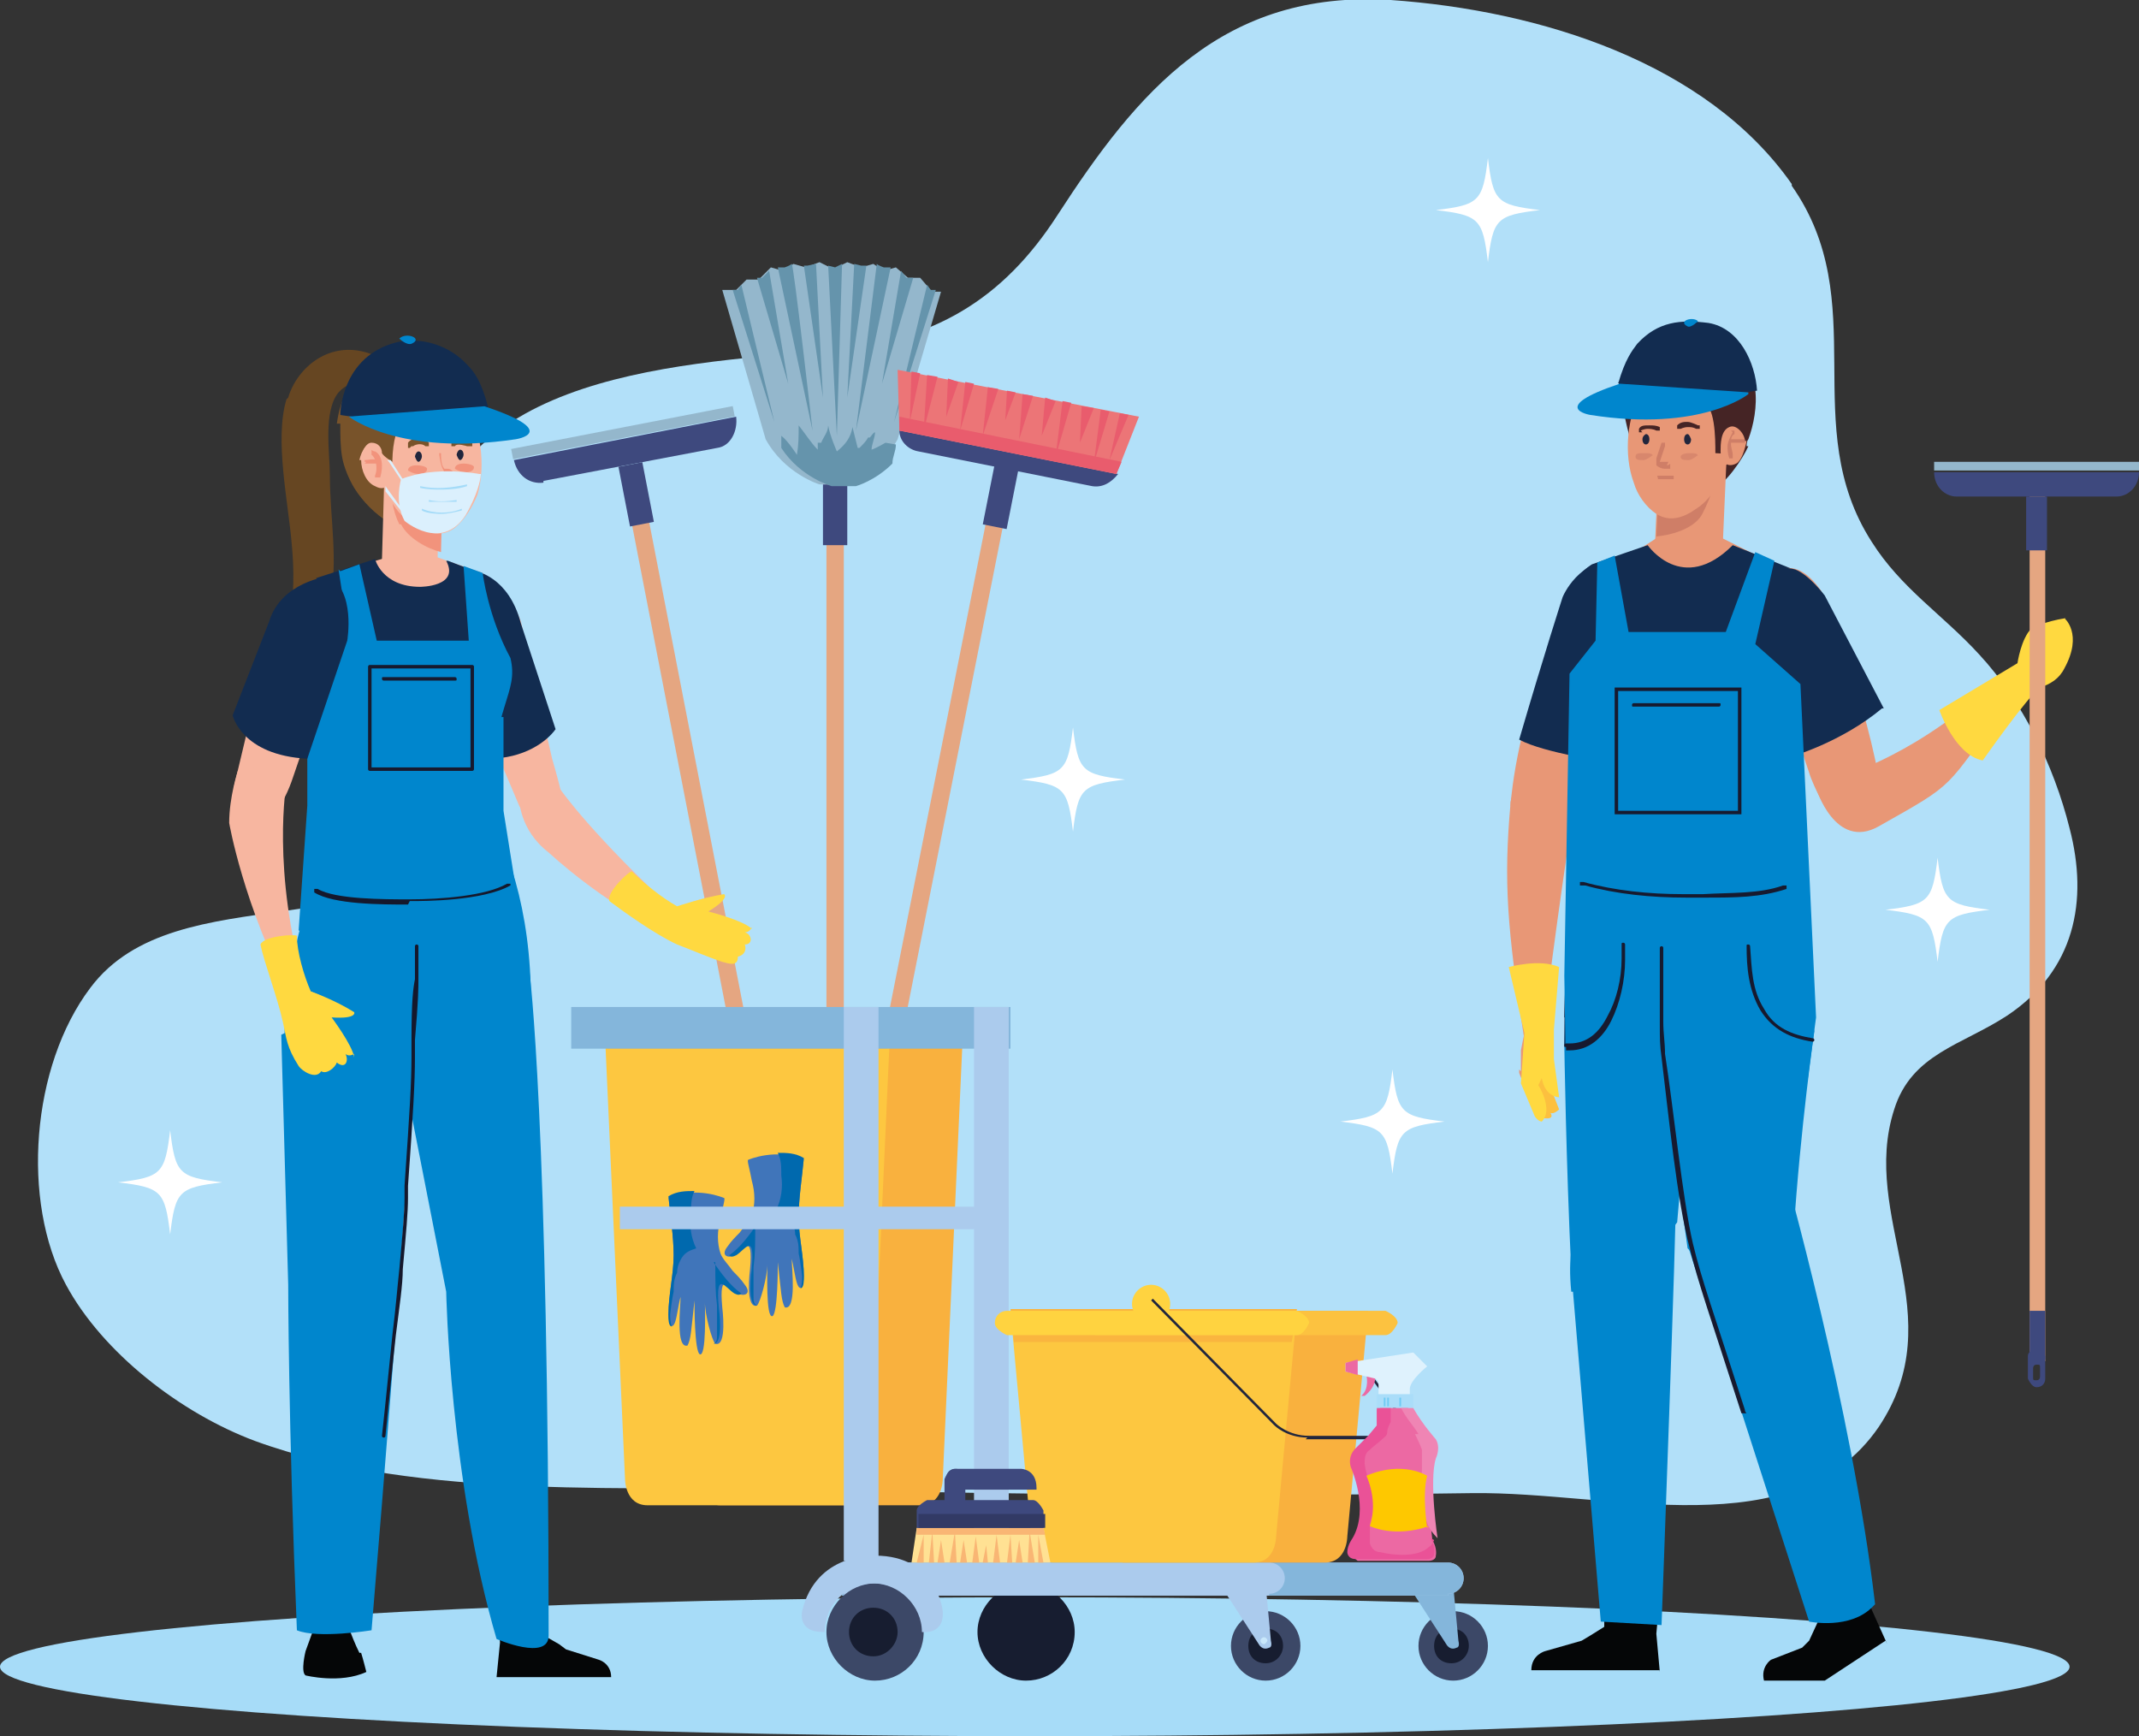 <?xml version="1.0" encoding="UTF-8"?><svg id="Capa_1" xmlns="http://www.w3.org/2000/svg" viewBox="0 0 12.32 10"><rect x="0" y="0" width="12.32" height="10" fill="#333333" stroke="none"/><defs><style>.cls-1{fill:#e89776;}.cls-1,.cls-2,.cls-3,.cls-4,.cls-5,.cls-6,.cls-7,.cls-8,.cls-9,.cls-10,.cls-11,.cls-12,.cls-13,.cls-14,.cls-15,.cls-16,.cls-17,.cls-18,.cls-19,.cls-20,.cls-21,.cls-22,.cls-23,.cls-24,.cls-25,.cls-26,.cls-27,.cls-28,.cls-29,.cls-30,.cls-31,.cls-32,.cls-33,.cls-34,.cls-35,.cls-36,.cls-37,.cls-38,.cls-39,.cls-40,.cls-41,.cls-42,.cls-43,.cls-44,.cls-45,.cls-46,.cls-47,.cls-48,.cls-49,.cls-50{stroke-width:0px;}.cls-2{fill:#ffe193;}.cls-3{fill:#ffd940;}.cls-4{fill:#b2e0f9;}.cls-5{fill:#aaddf9;}.cls-6{fill:#78532a;}.cls-7{fill:#fcc240;}.cls-8{fill:#e95c6d;}.cls-9{fill:#fcc03f;}.cls-10{fill:#171d30;}.cls-11{fill:#f9b674;}.cls-12{fill:#3c4867;}.cls-13{fill:#ec69a3;}.cls-14{fill:#452425;}.cls-15{fill:#15182c;}.cls-16{fill:#84b6db;}.cls-17{fill:#ef85b4;}.cls-18{fill:#94b7cc;}.cls-19{fill:#0086cd;}.cls-20{fill:#71cbf4;}.cls-21{fill:#dbf0fd;}.cls-22{fill:#d0896b;}.cls-23{fill:#fff;}.cls-24{fill:#a4dbf8;}.cls-25{fill:#fdc740;}.cls-26{fill:#d8876d;}.cls-27{fill:#6594ac;}.cls-28{fill:#abcbed;}.cls-29{fill:#ea5297;}.cls-30{fill:#122c50;}.cls-31{fill:#21263d;}.cls-32{fill:#f7b6a0;}.cls-33{fill:#4075ba;}.cls-34{fill:#a7dcf8;}.cls-35{fill:#cf7e67;}.cls-36{fill:#0069ae;}.cls-37{fill:#f2937c;}.cls-38{fill:#664622;}.cls-39{fill:#050607;}.cls-40{fill:#ec7577;}.cls-41{fill:#c9e8fb;}.cls-42{fill:#fec800;}.cls-43{fill:#171a2f;}.cls-44{fill:#e5a681;}.cls-45{fill:#fab53f;}.cls-46{fill:#323a65;}.cls-47{fill:#ffd340;}.cls-48{fill:#dff2fd;}.cls-49{fill:#3e497e;}.cls-50{fill:#f9b13e;}</style></defs><path class="cls-4" d="M10.32,1.07c.47.67.03,1.38.46,2.05.17.27.41.42.62.65.25.27.43.64.52,1,.11.42.03.82-.36,1.08-.26.17-.55.22-.65.54-.2.62.34,1.19-.09,1.83-.48.7-1.54.37-2.34.38-1.27.02-2.54.01-3.81-.02-1.01-.03-2.24.07-3.2-.28-.43-.16-.88-.51-1.09-.9-.26-.48-.2-1.26.14-1.71.5-.67,1.76-.19,2.2-.97.31-.54-.27-.85-.27-1.38.02-1.17,1.39-1.24,2.31-1.32.62-.05,1.02-.3,1.33-.78C6.55.53,7.04-.06,8.01,0c.86.06,1.82.36,2.31,1.06Z"/><ellipse class="cls-34" cx="5.96" cy="9.6" rx="5.96" ry=".4"/><rect class="cls-44" x="4.1" y="2.63" width=".1" height="5.49" transform="translate(-.95 .89) rotate(-10.98)"/><rect class="cls-49" x="3.59" y="2.67" width=".14" height=".35" transform="translate(-.47 .75) rotate(-10.96)"/><path class="cls-49" d="M3.13,2.77l1-.19c.08-.01.12-.1.11-.18l-1.28.25c.02.09.09.14.17.13h0Z"/><polygon class="cls-49" points="4.72 8.06 4.63 8.08 4.57 7.77 4.66 7.75 4.72 8.06"/><path class="cls-49" d="M4.66,7.99s-.04.03-.04.06l.03.14s.03.04.06.04c.03,0,.04-.03.04-.06l-.03-.14s-.03-.04-.06-.04h0ZM4.71,8.17s0,.02-.01.02c0,0-.02,0-.02-.01v-.05s0-.02,0-.02c0,0,.02,0,.02.01v.05s0,0,0,0Z"/><rect class="cls-18" x="2.94" y="2.46" width="1.3" height=".06" transform="translate(-.41 .73) rotate(-10.96)"/><rect class="cls-44" x="4.76" y="2.79" width=".1" height="5.49"/><rect class="cls-49" x="4.74" y="2.79" width=".14" height=".35"/><rect class="cls-49" x="4.76" y="7.97" width=".1" height=".31"/><path class="cls-49" d="M4.81,8.2s-.05.02-.05.05v.15s.02.05.05.05.05-.02.05-.05v-.15s-.02-.05-.05-.05ZM4.82,8.39s0,.02-.02.02-.02,0-.02-.02v-.05s0-.02.02-.02.02,0,.02.02v.05Z"/><path class="cls-18" d="M5.36,1.67l-.06-.07h-.07s-.07-.06-.07-.06l-.07.02-.06-.04-.07.02-.08-.03-.08.04-.08-.04-.08.03-.07-.02-.06.04-.07-.02-.07.07h-.07s-.06.06-.06.06h-.08s.25.86.25.86c.11.2.31.26.31.26h.14s.2-.06.31-.26l.25-.85h-.08s0,0,0,0Z"/><path class="cls-27" d="M5.1,2.55s-.05.03-.08.04c0,0,0,0,0,0,0-.03.02-.07.02-.1-.01,0-.02.02-.03.03h0s0,0-.01,0c-.01.02-.03.04-.05.06h-.01s-.02-.08-.03-.12c-.01.06-.04.1-.09.14h0s-.04-.09-.05-.15c0,.04-.03.07-.04.1h0s-.01,0-.02,0c0,.01,0,.03,0,.04,0,0,0,0,0,0-.04-.04-.07-.09-.11-.14,0,.06,0,.11-.01.17h0s-.05-.08-.09-.11c0,0-.01-.02,0,0,0,.01,0,.02,0,.03,0,.01,0,.02,0,.04.11.17.29.22.29.22h.14s.11-.03.21-.13c0-.04.02-.07.02-.11h0Z"/><polygon class="cls-27" points="4.22 1.67 4.25 1.67 4.27 1.64 4.46 2.43 4.22 1.67"/><polygon class="cls-27" points="4.36 1.6 4.39 1.6 4.43 1.56 4.54 2.21 4.36 1.6"/><path class="cls-27" d="M4.48,1.54h.04s.03-.01.04-.02.12.96.12.96l-.2-.94Z"/><polygon class="cls-27" points="4.63 1.53 4.65 1.53 4.7 1.52 4.74 2.29 4.63 1.53"/><polygon class="cls-27" points="4.77 1.53 4.81 1.54 4.85 1.52 4.82 2.51 4.77 1.53"/><polygon class="cls-27" points="5.39 1.67 5.36 1.67 5.34 1.64 5.15 2.43 5.39 1.67"/><polygon class="cls-27" points="5.26 1.6 5.22 1.6 5.19 1.56 5.08 2.21 5.26 1.6"/><path class="cls-27" d="M5.13,1.54h-.04s-.03-.01-.04-.02c0,0-.12.96-.12.96l.2-.94h0Z"/><polygon class="cls-27" points="4.99 1.53 4.96 1.53 4.92 1.52 4.88 2.29 4.99 1.53"/><rect class="cls-44" x="2.51" y="5.34" width="5.49" height=".1" transform="translate(-1.05 9.5) rotate(-78.8)"/><rect class="cls-49" x="5.58" y="2.8" width=".35" height=".14" transform="translate(1.83 7.95) rotate(-78.8)"/><path class="cls-49" d="M5.18,2.48c0,.06.05.11.11.12l1,.2c.06.01.11-.02.15-.07l-1.25-.25h0Z"/><rect class="cls-49" x="4.6" y="7.88" width=".31" height=".1" transform="translate(-3.95 11.05) rotate(-78.8)"/><path class="cls-49" d="M4.74,8.01s-.05.01-.06.04l-.03.14s.01.05.04.06.05-.01.06-.04l.03-.14s-.01-.05-.04-.06h0ZM4.72,8.19s-.01.02-.02.01c0,0-.02-.01-.01-.02v-.05s.02-.02.03-.01c0,0,.02.01.01.02v.05s0,0,0,0Z"/><polygon class="cls-40" points="5.18 2.48 6.43 2.73 6.56 2.4 5.17 2.13 5.18 2.48"/><polygon class="cls-8" points="5.18 2.4 5.18 2.48 6.43 2.73 6.46 2.66 5.18 2.4"/><polygon class="cls-8" points="5.25 2.14 5.3 2.15 5.24 2.43 5.25 2.14"/><polygon class="cls-8" points="6.5 2.39 6.45 2.38 6.39 2.65 6.5 2.39"/><polygon class="cls-8" points="5.56 2.2 5.61 2.21 5.53 2.48 5.56 2.2"/><polygon class="cls-8" points="5.34 2.16 5.4 2.17 5.32 2.48 5.34 2.16"/><polygon class="cls-8" points="6.39 2.37 6.34 2.36 6.3 2.67 6.39 2.37"/><polygon class="cls-8" points="5.95 2.28 5.89 2.27 5.87 2.53 5.95 2.28"/><polygon class="cls-8" points="5.46 2.18 5.52 2.2 5.45 2.4 5.46 2.18"/><polygon class="cls-8" points="5.8 2.25 5.85 2.26 5.79 2.42 5.8 2.25"/><polygon class="cls-8" points="5.69 2.23 5.75 2.24 5.66 2.51 5.69 2.23"/><polygon class="cls-8" points="6.3 2.35 6.23 2.34 6.22 2.55 6.3 2.35"/><polygon class="cls-8" points="6.17 2.32 6.12 2.31 6.08 2.63 6.17 2.32"/><polygon class="cls-8" points="6.08 2.31 6.02 2.29 6 2.51 6.08 2.31"/><path class="cls-50" d="M5.3,8.67c.13,0,.13-.15.13-.15l.12-2.66h-1.65l.12,2.66s0,.15.13.15h1.15Z"/><path class="cls-25" d="M4.88,8.67c.13,0,.13-.15.13-.15l.12-2.66h-1.65l.12,2.66s0,.15.13.15h1.15Z"/><polygon class="cls-45" points="5.11 6.04 5.13 5.85 3.48 5.85 3.5 6.04 5.11 6.04"/><path class="cls-7" d="M5.71,5.93s-.03.07-.07.07h-1.67s-.07-.03-.07-.07.03-.07.07-.07h1.67s.07.03.07.07Z"/><path class="cls-47" d="M5.2,5.93s-.03.07-.07.07h-1.67s-.07-.03-.07-.07.03-.07.07-.07h1.67s.07.03.07.07Z"/><rect class="cls-16" x="3.29" y="5.8" width="2.53" height=".24"/><path class="cls-10" d="M6.19,9.4c0,.16-.13.28-.28.28s-.28-.13-.28-.28.13-.28.28-.28.28.13.28.28Z"/><path class="cls-12" d="M8.57,9.48c0,.11-.09.2-.2.2s-.2-.09-.2-.2.09-.2.2-.2.2.09.2.2Z"/><path class="cls-10" d="M8.46,9.48c0,.05-.04.1-.1.1s-.1-.04-.1-.1.04-.1.1-.1.1.04.1.1Z"/><path class="cls-16" d="M8.4,9.45l-.03-.32h-.26l.22.34s.02.04.06.02c0,0,.02,0,.01-.04h0Z"/><rect class="cls-28" x="4.86" y="5.8" width=".2" height="3.19"/><rect class="cls-28" x="5.61" y="5.8" width=".2" height="3.19"/><path class="cls-28" d="M8.34,9.18c.05,0,.09-.04.09-.09s-.04-.09-.09-.09h-3.49v.19h3.49Z"/><path class="cls-16" d="M8.34,9.18c.05,0,.09-.04.09-.09s-.04-.09-.09-.09h-3.49v.19h3.49Z"/><path class="cls-28" d="M7.31,9.18c.05,0,.09-.04.09-.09s-.04-.09-.09-.09h-2.45v.19h2.45Z"/><path class="cls-50" d="M7.63,9c.13,0,.13-.15.13-.15l.12-1.3h-1.65l.12,1.3s0,.15.13.15h1.15Z"/><path class="cls-25" d="M7.22,9c.13,0,.13-.15.13-.15l.12-1.3h-1.65l.12,1.3s0,.15.13.15h1.15,0Z"/><polygon class="cls-45" points="7.44 7.73 7.47 7.54 5.82 7.54 5.84 7.73 7.44 7.73"/><path class="cls-7" d="M8.05,7.62s-.03.07-.07.07h-1.67s-.07-.03-.07-.07.03-.07.07-.07h1.67s.07.03.07.07Z"/><path class="cls-47" d="M7.54,7.62s-.03.07-.07.07h-1.67s-.07-.03-.07-.07.03-.07.07-.07h1.67s.07.03.07.07Z"/><path class="cls-47" d="M6.74,7.51c0,.06-.05.11-.11.11s-.11-.05-.11-.11.05-.11.11-.11.11.05.11.11Z"/><path class="cls-31" d="M7.53,8.28c-.12,0-.19-.07-.19-.07l-.71-.72h0s.01-.01.01-.01l.71.72s.07.07.19.07h.51s.03,0,.04-.03c0-.02,0-.05-.03-.08l-.22-.3s0-.01,0-.01c0,0,.01,0,.01,0l.22.3s.04.08.03.1c-.01.03-.05.04-.06.04h-.52s0,0,0,0Z"/><path class="cls-12" d="M7.49,9.48c0,.11-.09.2-.2.2s-.2-.09-.2-.2.09-.2.2-.2.2.09.2.2Z"/><path class="cls-10" d="M7.39,9.48c0,.05-.04.1-.1.1s-.1-.04-.1-.1.04-.1.1-.1.1.04.1.1Z"/><path class="cls-28" d="M7.32,9.45l-.03-.32h-.26l.22.34s.02.04.06.02c0,0,.02,0,.01-.04h0Z"/><path class="cls-41" d="M7.3,9.45s-.01.02-.02.02-.02-.01-.02-.02.01-.02.02-.02.02.01.02.02Z"/><path class="cls-12" d="M5.32,9.4c0,.16-.13.28-.28.28s-.28-.13-.28-.28.13-.28.28-.28.28.13.28.28Z"/><path class="cls-28" d="M4.75,9.4c0-.16.13-.28.28-.28s.28.13.28.28c0,0,.13.02.12-.12,0,0-.03-.32-.39-.32,0,0-.34-.02-.42.32,0,0-.03.12.12.12h0Z"/><path class="cls-10" d="M5.17,9.4c0,.07-.06.14-.14.14s-.14-.06-.14-.14.06-.14.14-.14.14.06.14.14Z"/><polygon class="cls-2" points="6.01 8.8 5.28 8.8 5.25 9 6.05 9 6.01 8.8"/><polygon class="cls-11" points="6.02 8.84 6.01 8.8 5.28 8.8 5.28 8.84 6.02 8.84"/><polygon class="cls-11" points="6.01 9 5.98 9 5.98 8.84 6.01 9"/><polygon class="cls-11" points="5.28 9 5.32 9 5.32 8.84 5.28 9"/><polygon class="cls-11" points="5.83 9 5.8 9 5.82 8.84 5.83 9"/><polygon class="cls-11" points="5.96 9 5.92 9 5.93 8.82 5.96 9"/><polygon class="cls-11" points="5.35 9 5.38 9 5.37 8.82 5.35 9"/><polygon class="cls-11" points="5.6 9 5.64 9 5.62 8.85 5.6 9"/><polygon class="cls-11" points="5.89 9 5.85 9 5.87 8.87 5.89 9"/><polygon class="cls-11" points="5.69 9 5.66 9 5.68 8.9 5.69 9"/><polygon class="cls-11" points="5.76 9 5.72 9 5.74 8.84 5.76 9"/><polygon class="cls-11" points="5.4 9 5.44 9 5.42 8.87 5.4 9"/><polygon class="cls-11" points="5.47 9 5.51 9 5.5 8.82 5.47 9"/><polygon class="cls-11" points="5.53 9 5.57 9 5.55 8.87 5.53 9"/><path class="cls-49" d="M6.01,8.8v-.1s-.03-.06-.06-.06h-.61s-.06.03-.06.06v.1h.73Z"/><path class="cls-49" d="M5.56,8.69s-.02.06-.06.06-.06-.02-.06-.06v-.17s.02-.06.06-.06.06.02.06.06v.17Z"/><path class="cls-49" d="M5.97,8.58h-.46s-.06-.02-.06-.06.02-.06.06-.06h.37s.09,0,.09.11h0Z"/><rect class="cls-46" x="5.29" y="8.72" width=".73" height=".08"/><path class="cls-33" d="M3.85,6.89c.01.11.03.23.03.34,0,.11-.03.23-.03.34,0,.05.02.1.04.04.01-.03.02-.11.03-.14,0,.05-.03.3.04.28.02-.04.02-.08.04-.26,0,.03,0,.29.03.31.04.02.03-.27.03-.3,0,.07.04.22.06.24.07.02.04-.21.04-.21-.02-.22.04-.11.09-.08.04.02.08,0,.04-.05-.02-.03-.05-.06-.07-.08-.02-.03-.06-.07-.07-.1-.02-.06-.02-.13,0-.2.01-.06.03-.12.02-.12,0,0-.16-.07-.32,0h0Z"/><path class="cls-36" d="M4.12,7.27c0,.11,0,.17.01.25,0,.03,0,.06,0,.09,0,.03,0,.05,0,.08,0,.02,0,.04-.02.05.06,0,.03-.21.03-.21-.02-.22.04-.11.09-.08.02.01.03.01.04,0-.06-.04-.12-.12-.16-.18Z"/><path class="cls-36" d="M3.86,7.57s.01-.09.02-.13c0-.04,0-.07.02-.11,0-.03.01-.06.03-.09.02-.03.05-.04.08-.05-.03-.06-.04-.13-.03-.2,0-.05,0-.09.02-.13-.05,0-.1,0-.15.03.01.11.03.23.03.34,0,.11-.03.23-.03.34,0,.03,0,.07.02.07-.01-.02-.01-.05-.01-.07h0Z"/><path class="cls-33" d="M4.63,6.67c-.01.11-.03.23-.03.34,0,.11.03.23.03.34,0,.05-.02.1-.04.04-.01-.03-.02-.1-.03-.14,0,.05.03.3-.04.28-.02-.04-.02-.08-.04-.26,0,.03,0,.29-.03.31-.04.02-.03-.27-.03-.3,0,.07-.04.22-.06.24-.07.02-.04-.21-.04-.21.02-.22-.04-.11-.09-.08-.04.02-.08,0-.04-.05.02-.03.05-.06.07-.08.02-.03.06-.07.07-.1.02-.06.02-.13,0-.2-.01-.06-.03-.12-.02-.12,0,0,.16-.07.32,0h0Z"/><path class="cls-36" d="M4.35,7.05c0,.11,0,.17-.01.25,0,.03,0,.06,0,.09,0,.03,0,.05,0,.08,0,.02,0,.04.02.05-.06,0-.03-.21-.03-.21.02-.22-.04-.11-.09-.08-.02.01-.03.01-.04,0,.06-.04.12-.12.16-.18Z"/><path class="cls-36" d="M4.62,7.35s-.01-.09-.02-.13c0-.04,0-.07-.02-.11,0-.03-.01-.06-.03-.09-.02-.03-.05-.04-.08-.05.03-.06.04-.13.03-.2,0-.05,0-.09-.02-.13.05,0,.1,0,.15.03-.01.11-.03.23-.03.34,0,.11.03.23.03.34,0,.03,0,.07-.02.07.01-.02.01-.05.01-.07h0Z"/><rect class="cls-28" x="3.57" y="6.95" width="2.24" height=".13"/><path class="cls-13" d="M7.87,7.92s.02.08-.03.12h.02s.07-.05.06-.12h-.05s0,0,0,0Z"/><path class="cls-48" d="M8.14,7.79l.08.08s-.1.08-.1.13v.04h-.18v-.07s0-.02-.02-.03l-.17-.04v-.05l.39-.06h0Z"/><polygon class="cls-13" points="7.82 7.83 7.75 7.85 7.75 7.9 7.82 7.92 7.82 7.83"/><rect class="cls-5" x="7.93" y="8.03" width=".21" height=".08"/><polygon class="cls-20" points="7.95 8.1 7.95 8.1 7.95 8.1 7.95 8.05 7.95 8.05 7.95 8.05 7.95 8.1"/><polygon class="cls-20" points="7.98 8.1 7.97 8.1 7.97 8.1 7.97 8.05 7.97 8.05 7.98 8.05 7.98 8.1"/><polygon class="cls-20" points="8 8.1 8 8.1 7.99 8.1 7.99 8.05 8 8.05 8 8.05 8 8.1"/><polygon class="cls-20" points="8.02 8.1 8.02 8.1 8.02 8.1 8.02 8.05 8.02 8.05 8.02 8.05 8.02 8.1"/><polygon class="cls-20" points="8.04 8.1 8.04 8.1 8.04 8.1 8.04 8.05 8.04 8.05 8.04 8.05 8.04 8.1"/><polygon class="cls-20" points="8.07 8.1 8.07 8.1 8.06 8.1 8.06 8.05 8.07 8.05 8.07 8.05 8.07 8.1"/><polygon class="cls-20" points="8.09 8.1 8.09 8.1 8.09 8.1 8.09 8.05 8.09 8.05 8.09 8.05 8.09 8.1"/><polygon class="cls-20" points="8.11 8.1 8.11 8.1 8.11 8.1 8.11 8.05 8.11 8.05 8.11 8.05 8.11 8.1"/><path class="cls-13" d="M7.95,8.11h.16c.05.1.13.18.13.18.04.05,0,.11,0,.11-.03.14.01.47.01.47.03.05.02.09.02.09,0,.03-.04.03-.04.03h-.41s-.05-.04-.05-.04c0-.04.03-.08.03-.08.09-.17-.01-.41-.01-.41-.02-.07.03-.11.03-.11l.07-.07s.04-.03.04-.06v-.1s0,0,0,0Z"/><path class="cls-17" d="M8.15,8.26s.03.06.04.09c0,.04,0,.08,0,.11,0,.05-.01.11,0,.16,0,.05.01.1.03.15.01.03.03.06.06.09h0s-.05-.33-.01-.46c0,0,.03-.06,0-.11,0,0-.08-.09-.13-.18h-.07c.03.06.07.1.1.15h0Z"/><path class="cls-29" d="M8.26,8.87s-.01.03-.03.04c-.06.06-.2.05-.28.03-.03,0-.05-.02-.06-.05,0-.03,0-.07,0-.1,0-.03.02-.07.02-.1.01-.09-.04-.17-.05-.26,0-.03,0-.06.03-.08.02-.02.05-.04.07-.06.01-.01.03-.02.03-.04,0-.02.01-.04.02-.06,0-.03,0-.05,0-.08h-.08v.1s-.05.06-.05.06l-.07.07s-.05.04-.03.11c0,0,.11.24.01.41,0,0-.03.04-.03.08,0,0,0,.04.05.04h.41s.04,0,.04-.03c0,0,.01-.04-.02-.09h0Z"/><path class="cls-42" d="M8.22,8.8s-.03-.19,0-.3c0,0-.14-.09-.35,0,0,0,.07.14.02.29,0,0,.14.07.34,0Z"/><path class="cls-1" d="M8.7,4.63c-.04.45-.02.71.08,1.36l.11-.03c0-.1.15-1.19.19-1.38,0,0-.33-.24-.38.04h0Z"/><path class="cls-22" d="M8.9,6.11v.1s.05.13.05.13c0,0-.02.02-.05-.02l-.06-.11v-.11s.06,0,.06,0h0Z"/><path class="cls-22" d="M8.87,6.14l-.02.1.06.14s-.03.02-.05-.02l-.05-.11v-.11s.06.01.06.01h0Z"/><path class="cls-1" d="M8.76,6.17v-.12s.03-.15.03-.15l.09-.02.04.15v.08s.02.11.02.11v.04s-.02.01-.05-.05l-.03-.1-.04.08.04.14s0,.08-.03.05l-.08-.2v-.02s0,0,0,0Z"/><path class="cls-9" d="M8.91,6.21l.07.18s-.03.03-.05.02c0,0,.03.04-.04.03l-.08-.2s.05-.1.1-.03h0Z"/><path class="cls-3" d="M8.98,5.57l-.03.36v.17s.03.22.03.22c0,0-.08,0-.1-.11l-.02.04s.09.14.02.21c0,0-.02,0-.04-.03l-.08-.19.02-.29-.09-.38s.18-.05.29,0h0Z"/><path class="cls-1" d="M8.7,4.64c.17.07.29.02.29.02.09-.18.46-1.06.46-1.18.01-.37-.36-.16-.37-.14,0,0-.33.69-.38,1.3Z"/><path class="cls-30" d="M9.56,3.45l-.17.98c-.15-.05-.49-.09-.64-.17.14-.48.25-.82.25-.82,0,0,.09-.23.34-.22,0,0,.22.03.22.22h0Z"/><path class="cls-31" d="M9.72,5.7c.06.22.26.36.48.36,0,0,.01,0,.02,0,0,0,.01,0,.01-.01,0,0,0-.01-.01-.01,0,0-.01,0-.02,0-.21,0-.4-.14-.46-.35,0,0,0-.01-.02,0,0,0-.01,0,0,.02h0Z"/><path class="cls-39" d="M9.56,9.62h-.74c0-.09.08-.11.08-.11l.21-.06.05-.03.08-.05v-.18s.32,0,.32,0l-.02.22.02.22"/><path class="cls-39" d="M10.86,9.45l-.35.23h-.35c-.02-.08.04-.12.04-.12l.18-.07.04-.04.06-.13-.06-.17.31-.1.05.22.09.2"/><path class="cls-19" d="M10.8,9.24c-.13-1.12-.53-2.53-.53-2.53,0,0-.52.09-.55.46l.7,2.17s.24.05.37-.09h0Z"/><path class="cls-19" d="M9.05,7.33s.23.24.61-.29c0,0,.07-.87.18-1.5l-.81-.02-.02.5s.01.68.04,1.3h0Z"/><path class="cls-19" d="M10.33,7.11c-.35.37-.61.08-.61.08-.08-.61-.25-1.67-.25-1.67,0,0,.89-.14.98.42,0,0-.08.55-.12,1.17h0Z"/><path class="cls-19" d="M9.06,7.44l.16,1.9.35.02s.09-2.41.08-2.41-.68-.31-.6.49h0Z"/><path class="cls-30" d="M10.32,5.11h-1.23c-.05.2-.08.32-.08.92h1.37c.03-.11,0-.4,0-.43l-.06-.48h0Z"/><path class="cls-14" d="M10.06,2.57s0-.03.01-.04c.06-.16.09-.45-.14-.51-.23-.06-.17.33-.17.44,0,.12-.02.16.03.27.02.04.04.08.09.07.05,0,.16-.16.19-.23h0Z"/><rect class="cls-1" x="9.5" y="2.73" width=".48" height=".39" transform="translate(6.39 12.52) rotate(-87.5)"/><path class="cls-35" d="M9.81,2.95c.04-.08.07-.16.07-.26h-.32s-.02.4-.02.4c.1-.01.23-.05.27-.14h0Z"/><path class="cls-1" d="M10.14,3.21l-.22-.11h-.38l-.17.11s-.03.24.21.31c0,0,.51.09.55-.32h0Z"/><path class="cls-30" d="M9.02,5.86s.44.26,1.42-.02l-.07-1.45.12-.83c.04-.17-.11-.26-.11-.26l-.4-.16c-.29.29-.49,0-.49,0l-.32.11s-.16.09-.17.3l.04.9-.03,1.41h0Z"/><path class="cls-14" d="M9.57,2.13c.08-.02.06.05.03.12l-.11.05c-.1.04-.04.1-.05.18,0,.03-.02.07-.03.1-.02-.03-.06-.2-.06-.24,0,0-.03-.17.09-.21,0,0,.08-.02.13,0h0Z"/><path class="cls-1" d="M9.94,2.69c-.03.09-.09.19-.17.24-.07.05-.15.08-.23.03-.06-.04-.11-.11-.13-.18-.06-.16-.04-.39.05-.53.1-.15.33-.14.43.01.08.13.1.29.05.43h0Z"/><path class="cls-26" d="M9.78,2.62s-.02.02-.05.03c-.03,0-.05,0-.05-.02,0-.01.02-.02.05-.02.03,0,.05,0,.05.02h0Z"/><path class="cls-26" d="M9.52,2.62s-.02.02-.05.03c-.03,0-.05,0-.05-.02s.02-.02.05-.02c.03,0,.05,0,.05.02h0Z"/><path class="cls-35" d="M9.61,2.66s-.02,0-.03,0-.02,0-.02,0h0s0,0,0,0h0s0,0,0,0l.03-.09s0-.01,0-.02c0,0-.01,0-.02,0l-.03.09h.01s-.01,0-.01,0c0,0,0,.01,0,.02s0,.01,0,.02c.01.01.03.02.05.02.01,0,.02,0,.03,0,0,0,0,0,0-.02s0,0-.02,0h0Z"/><path class="cls-14" d="M9.45,2.48s.02-.01.04-.01c.01,0,.03,0,.05.01,0,0,.02,0,.02,0,0,0,0-.02,0-.02-.02-.01-.04-.01-.06-.01-.03,0-.05,0-.06.02,0,0,0,.01,0,.02,0,0,.01,0,.02,0h0Z"/><path class="cls-14" d="M9.78,2.45s-.04-.02-.06-.02c-.02,0-.04,0-.06.02,0,0,0,.02,0,.02,0,0,.02,0,.02,0,0,0,.02-.01.04-.01.02,0,.03,0,.05.01,0,0,.02,0,.02,0s0-.02,0-.02h0Z"/><path class="cls-14" d="M9.47,1.99s.17-.05.35-.02c.04,0,.06.04.08.06.04.03.07.03.11.04.03.01.05.03.05.07,0,.04-.04.07-.05.11-.02.04.01.13.02.18,0,.02,0,.05,0,.08,0-.02-.05-.07-.08-.03-.01.02-.02.09-.03.11,0,.03-.01.02-.04.02,0-.08,0-.29-.08-.29-.02,0-.05.01-.07.02-.05.01-.12.04-.17.02-.23-.09-.2-.07-.21-.15,0,0,0-.16.12-.21h0Z"/><path class="cls-31" d="M9.48,2.5s-.02.01-.02.03c0,.02.01.03.02.03.01,0,.02-.01.02-.03,0-.02-.01-.03-.02-.03h0Z"/><path class="cls-31" d="M9.74,2.53s-.01-.03-.02-.03c-.01,0-.02.01-.02.03,0,.02.01.03.02.03.01,0,.02-.01.02-.03Z"/><path class="cls-1" d="M9.69,2.73s0,0,0,.01c0,0-.03.06-.08.06-.05,0-.09-.06-.09-.06,0,0,0-.01,0-.01,0,0,.09,0,.16,0h0Z"/><path class="cls-35" d="M9.57,2.76s.03,0,.04,0c.01,0,.02,0,.03,0,0,0,0-.01,0-.02,0,0-.01,0-.02,0,0,0-.01,0-.02,0-.01,0-.02,0-.03,0,0,0-.01,0-.02,0s0,.01,0,.02h0Z"/><path class="cls-1" d="M10.63,4.73c-.08.03-.19-.21-.21-.28-.19-.58-.36-.83-.34-.97,0-.03.18-.39.4-.09.08.1.38,1.05.35,1.24,0,0-.03.04-.2.1h0Z"/><path class="cls-30" d="M10.85,4.08l-.34-.65s-.09-.12-.17-.15c0,0-.35-.11-.31.41l.28.67s.29-.08.53-.28h0Z"/><path class="cls-1" d="M10.06,2.54s-.02.11-.06.13c-.06.03-.09-.02-.09-.07,0-.04,0-.12.05-.14.04-.02.09.04.09.08h0Z"/><path class="cls-1" d="M10.82,4.76c.46-.26.37-.2.75-.72l-.11-.08c-.51.44-.83.49-1,.58,0,0,.11.36.36.22h0Z"/><path class="cls-35" d="M9.98,2.49s-.03.05-.03.08c0,.02,0,.04.01.07,0,0,0,0,.02,0,0,0,0,0,0-.02,0-.02-.01-.04-.01-.06,0-.03,0-.05.02-.06,0,0,0-.01,0-.02,0,0-.01,0-.02,0h0Z"/><path class="cls-35" d="M10.02,2.53s-.02,0-.03,0c-.01,0-.02,0-.03,0,0,0,0,.01,0,.02,0,0,.01,0,.02,0,0,0,0,0,.02,0,0,0,.02,0,.03,0,0,0,.01,0,.02,0,0,0,0-.01,0-.02h0Z"/><polygon class="cls-19" points="10.41 6.23 10.46 5.86 10.37 3.94 10.11 3.71 10.22 3.23 10.11 3.18 9.94 3.64 9.38 3.64 9.3 3.2 9.2 3.24 9.19 3.69 9.04 3.88 9.01 5.62 9.02 6.23 10.41 6.23"/><path class="cls-43" d="M9.56,5.48s0,.08,0,.12c0,.15,0,.24,0,.3,0,.08,0,.12.01.19.04.33.09.83.16,1.09.05.21.12.4.3.96,0,0,0,0,.02,0s0,0,0-.02c-.18-.56-.25-.75-.3-.96-.06-.26-.11-.77-.16-1.09,0-.07-.01-.11-.01-.19,0-.06,0-.15,0-.3,0-.04,0-.08,0-.12,0,0,0-.01-.01-.01,0,0-.01,0-.01.01h0Z"/><polygon class="cls-43" points="10.02 4.68 10.02 4.67 9.32 4.67 9.32 3.98 10.01 3.98 10.01 4.68 10.02 4.68 10.02 4.67 10.02 4.68 10.03 4.68 10.03 3.97 10.03 3.96 10.02 3.96 9.31 3.96 9.3 3.96 9.3 3.97 9.3 4.68 9.3 4.69 9.31 4.69 10.02 4.69 10.03 4.69 10.03 4.68 10.02 4.68"/><path class="cls-43" d="M10.06,5.45c0,.12.01.25.08.37.07.11.17.16.3.18,0,0,.01,0,.01-.01,0,0,0-.01-.01-.01-.12-.02-.22-.06-.28-.17-.07-.11-.07-.23-.08-.36,0,0,0-.01-.01-.01s-.01,0-.01.01h0Z"/><path class="cls-43" d="M9.02,6.05s.01,0,.02,0c.11,0,.19-.07.24-.17.05-.1.08-.23.08-.35,0-.03,0-.06,0-.09,0,0,0-.01-.01-.01s-.01,0-.01.01c0,.03,0,.05,0,.08,0,.12-.03.24-.08.33-.05.1-.12.16-.22.16,0,0-.01,0-.02,0,0,0-.01,0-.01.01,0,0,0,.01.01.01h0Z"/><path class="cls-43" d="M9.41,4.07h.49s.01,0,.01-.01,0-.01-.01-.01h-.49s-.01,0-.01.01,0,.01.01.01"/><path class="cls-3" d="M11.89,3.56s.11.09,0,.29c-.03.06-.08.09-.14.11-.07.05-.33.42-.33.42-.16-.03-.25-.29-.25-.29l.45-.27s.02-.14.08-.2c0,0,.07-.04.2-.06h0Z"/><path class="cls-43" d="M9.13,5.1c.18.05.38.07.58.07.04,0,.08,0,.12,0,.16,0,.31,0,.46-.05,0,0,0,0,0-.02,0,0,0,0-.02,0-.14.05-.3.04-.46.05-.04,0-.08,0-.12,0-.19,0-.39-.02-.57-.07,0,0-.01,0-.02,0,0,0,0,.01,0,.02h0Z"/><path class="cls-30" d="M9.32,2.21c.04-.14.08-.19.11-.23.12-.13.25-.14.41-.12.18.03.27.23.28.39,0,0-.75.12-.8-.05h0Z"/><path class="cls-19" d="M9.78,1.85s-.04.04-.06.03c-.06-.03.03-.06.06-.03Z"/><path class="cls-19" d="M10.07,2.27s-.27.22-.91.12c0,0-.25-.04.17-.18l.74.05Z"/><rect class="cls-44" x="11.69" y="2.86" width=".09" height="4.98"/><rect class="cls-49" x="11.67" y="2.86" width=".12" height=".31"/><path class="cls-49" d="M11.27,2.86h.92c.07,0,.13-.06.13-.14h-1.18c0,.08.06.14.13.14h0Z"/><rect class="cls-49" x="11.69" y="7.55" width=".09" height=".28"/><path class="cls-49" d="M11.73,7.76s-.05.02-.05.05v.13s.02.05.05.05.05-.02.05-.05v-.13s-.02-.05-.05-.05ZM11.75,7.93s0,.02-.02.02-.02,0-.02-.02v-.05s0-.02.02-.02.02,0,.02.02v.05Z"/><rect class="cls-18" x="11.14" y="2.66" width="1.18" height=".05"/><path class="cls-38" d="M1.65,2.3c-.07.23.01.59.03.83.03.31,0,.62-.22.85.25.02.4-.31.44-.51.05-.24,0-.49,0-.73,0-.13-.04-.37.05-.48.09-.1.15,0,.25-.02.14-.05.04-.16-.06-.2-.24-.09-.43.08-.48.25h0Z"/><path class="cls-39" d="M2.84,9.66h.68c0-.08-.07-.1-.07-.1l-.19-.06-.04-.03-.07-.04v-.17s-.29,0-.29,0l.02.2-.02.2"/><path class="cls-39" d="M2.07,9.52c-.05-.1-.09-.23-.09-.23h-.14l-.08.22s-.03.12,0,.14c0,0,.2.05.35-.02,0,0-.02-.08-.03-.11h0Z"/><path class="cls-6" d="M1.96,2.44c0,.07,0,.13.01.19.01.06.04.13.07.18.05.08.12.15.2.2.04.03.1-.05.14-.06.06-.01.1-.04.14-.08.13-.13.3-.3.25-.5-.03-.12-.07-.21-.18-.24-.18-.05-.45-.06-.58.11-.04.05-.06.13-.07.2h0Z"/><path class="cls-32" d="M2.58,3.67l.41.97s.11.22.27.12c0,0,.02-.05-.08-.39l-.18-.79s-.15-.44-.43-.2c0,0-.07.11.02.3h0Z"/><path class="cls-32" d="M4.21,5.52c-.07.01-.39-.13-.38-.19,0-.11.25-.17.33-.17-.03.05-.11.06-.16.09.1.04.21.06.3.1-.01.04-.13,0-.18,0,.05.04.13.01.18.05-.01.03-.14.03-.18,0,.03.03.15.06.15.06,0,.05-.13,0-.16,0,.02.02.14.06.1.08h0Z"/><path class="cls-32" d="M3.84,5.36l.07-.09c-.5-.46-.68-.72-.68-.72,0,0-.14-.11-.24.05,0,0,0,.18.17.31,0,0,.32.3.68.46h0Z"/><path class="cls-3" d="M4.33,5.34s-.01.03-.04.03c.04.01.05.07,0,.07.01.03,0,.06-.04.07,0,.06-.05.04-.09.03-.09-.03-.18-.07-.26-.1-.13-.06-.31-.19-.39-.25-.02-.05.12-.18.13-.17.06.06.17.15.26.2,0,0,.15-.05.27-.07,0,0,.04.02-.09.1,0,0,.2.05.25.1h0Z"/><path class="cls-30" d="M2.81,4.37c.21,0,.34-.1.39-.17l-.2-.61c-.07-.27-.26-.3-.26-.3-.27.14-.15.5-.15.5.05.22.13.42.22.58Z"/><path class="cls-32" d="M2.65,4.55c.25-.61.13-1.25.13-1.25-.18-.06-.26-.09-.26-.09h-.29s-.31.09-.52.19l.31,1.15h.63s0,0,0,0Z"/><rect class="cls-32" x="2.13" y="2.84" width=".48" height=".32" transform="translate(-.7 5.29) rotate(-88.37)"/><path class="cls-37" d="M2.3,3.02c-.04-.08-.05-.17-.05-.26h.3s-.01.42-.01.42c-.08-.02-.19-.08-.23-.16h0Z"/><path class="cls-32" d="M3.08,9.33c-.05-2.44-.05-3.35-.05-3.35l-.66-.02c.13.89.43,2.77.53,3.37h.18Z"/><path class="cls-19" d="M1.65,6.15c-.07-.53.21-1.3.35-1.46.54.09.82.01.82.01.15.28.27.71.23,1.28l-1.4.16Z"/><path class="cls-19" d="M2.37,6.36s-.06,1-.23,3.03c0,0-.31.05-.43,0-.05-1.2-.05-1.99-.05-1.99l-.04-1.44s.95-.49.74.41Z"/><path class="cls-19" d="M3.16,9.42c0,.15-.3.02-.3.02-.27-.92-.29-2-.29-2l-.3-1.53c.08-.4.78-.31.78-.31,0,0,.11.85.11,3.83Z"/><path class="cls-15" d="M2.21,8.28h0s-.01,0-.01-.01c.02-.18.04-.39.06-.58.02-.16.03-.29.04-.38.02-.22.03-.33.03-.41,0-.03,0-.05,0-.07.03-.43.04-.6.04-.74,0-.04,0-.07,0-.1,0-.23.01-.3.02-.35,0-.04,0-.07,0-.19,0,0,0-.01.01-.01,0,0,.01,0,.01.01,0,.12,0,.15,0,.19,0,.05,0,.12-.02.35,0,.03,0,.07,0,.1,0,.14-.01.32-.04.74,0,.02,0,.04,0,.07,0,.08-.01.19-.03.41,0,.09-.02.22-.04.38-.02.18-.04.39-.06.58,0,0,0,.01-.01.01h0Z"/><path class="cls-32" d="M2.08,2.65c0,.06.03.13.08.15.07.04.1-.03.1-.1,0-.05-.02-.14-.08-.16-.06-.02-.1.06-.11.11h0Z"/><path class="cls-32" d="M2.22,2.81c.03.09.08.16.16.21.08.05.16.08.24.02.06-.05.1-.12.13-.19.05-.17.02-.4-.08-.54-.11-.15-.34-.12-.43.04-.08.13-.05.33,0,.47h0Z"/><path class="cls-37" d="M2.16,2.75h0s0,0,0-.01c.02-.05,0-.11-.02-.12,0,0,0,0,0-.02s0,0,.02,0c.04.02.05.08.03.15,0,0,0,0-.01,0h0Z"/><path class="cls-37" d="M2.11,2.66s0,0-.01,0c0,0,0-.01,0-.01.02,0,.05-.01.07,0,0,0,0,.01,0,.02,0,0-.01,0-.02,0-.01,0-.03,0-.05,0h0Z"/><path class="cls-31" d="M2.63,2.62s.01.03.02.03c.01,0,.02-.02.02-.03,0-.02-.01-.03-.02-.03-.01,0-.02.02-.02.03h0Z"/><path class="cls-31" d="M2.39,2.63s.01.03.02.03c.01,0,.02-.02.02-.03,0-.02-.01-.03-.02-.03-.01,0-.02.02-.02.03h0Z"/><path class="cls-37" d="M2.56,2.78s-.01,0-.01,0c0,0,0-.01,0-.01.03,0,.04-.02.05-.02h0s-.02-.02-.02-.02c-.01,0-.02,0-.02-.01-.01-.02-.02-.03-.03-.1,0,0,0-.01,0-.01s.01,0,.01,0c0,.06.01.08.02.09,0,0,.01,0,.02,0,.02,0,.03.02.04.03,0,0,0,.02,0,.03-.01.02-.03.03-.06.03h0,0Z"/><path class="cls-37" d="M2.35,2.71s.03.02.06.02c.03,0,.05-.01.05-.03,0-.01-.03-.02-.06-.02-.03,0-.05.01-.05.03h0Z"/><path class="cls-37" d="M2.62,2.7s.03.02.06.02c.03,0,.05-.01.05-.03,0-.01-.03-.02-.06-.02-.03,0-.05.01-.05.03Z"/><path class="cls-6" d="M2.36,2.58h-.01s0-.02,0-.03c.02-.03.09-.04.12,0,0,0,0,.02,0,.02,0,0-.02,0-.02,0-.02-.02-.06-.01-.07,0,0,0,0,0-.01,0h0Z"/><path class="cls-6" d="M2.7,2.57h-.01s-.06-.02-.07,0c0,0-.02,0-.02,0s0-.02,0-.02c.03-.03.09-.03.12,0,0,0,0,.02,0,.02,0,0,0,0-.01,0Z"/><path class="cls-6" d="M2.26,2.66s-.05-.03-.06-.05c0-.03-.02-.06-.06-.06-.03,0-.05.04-.06.06,0-.03,0-.07,0-.1,0-.03,0-.06,0-.09,0-.07.02-.1.05-.16.04-.07.09-.12.17-.13.09-.02.24-.03.32.02.04.03,0,.04,0,.16,0,0-.35-.1-.36.34h0Z"/><path class="cls-6" d="M2.75,2.54c.05-.11.07-.3-.13-.38-.05-.02-.17-.04-.22,0-.09.1.11.14.16.15.09.01.15.04.18.22h0Z"/><path class="cls-37" d="M2.5,2.85s-.07-.03-.09-.06c0,0,0-.01,0-.01s.01,0,.01,0c.01.03.04.06.09.05,0,0,.01,0,.01,0,0,0,0,.01,0,.01,0,0-.02,0-.03,0h0Z"/><path class="cls-30" d="M2.58,3.23l.21.08s.03.25.16.49c.05.22-.1.25-.13.88,0,.19-.74.13-.86.03-.04-.03-.13-.6-.14-.65-.03-.09.06-.11.11-.29.03-.11.04-.29-.11-.44l.34-.11s.04.16.26.16c0,0,.23,0,.15-.15h0Z"/><path class="cls-32" d="M1.56,3.64l-.21.88s-.04.21.03.22c0,0,.19.1.31-.27l.24-.7s.14-.48-.21-.37c0,0-.12.05-.17.25h0Z"/><path class="cls-21" d="M2.76,2.73s-.25-.05-.45.03c0,0-.04.13.02.24,0,0,.21.18.35-.03,0,0,.08-.13.09-.24h0Z"/><path class="cls-21" d="M2.24,2.66l.08.12v-.02s-.07-.11-.07-.11h0s-.02,0-.02,0h0Z"/><path class="cls-21" d="M2.22,2.8l.13.18h-.01s-.12-.15-.12-.15c0,0,0-.02,0-.03h0Z"/><path class="cls-24" d="M2.52,2.82s-.06,0-.1-.01h0s0-.01,0-.01c.09.02.18.01.27-.01h0s0,.01,0,.01c-.06.02-.12.02-.18.02h0Z"/><path class="cls-24" d="M2.54,2.89s-.05,0-.07,0h0s0-.01,0-.01c.05.01.09.01.16,0h0s0,.01,0,.01c-.04,0-.07,0-.1,0h0Z"/><path class="cls-24" d="M2.54,2.96s-.08,0-.11-.02h0s0-.01,0-.01c.07.03.16.03.23,0h0s0,.01,0,.01c-.04.01-.08.02-.12.02h0Z"/><path class="cls-32" d="M1.75,6.13c-.09-.1-.1-.41-.04-.43.04-.02.2.06.26.11,0,.03,0,.04-.13.02,0,.11.1.19.09.29-.04,0-.1-.1-.12-.14,0,.04.09.12.08.18-.03,0-.14-.12-.12-.17-.02.04.07.18.07.18-.04.02-.12-.13-.12-.16-.01.02.06.15.02.13h0Z"/><path class="cls-32" d="M1.77,5.7l-.09.05c-.28-.54-.36-1.01-.36-1.01,0-.15.05-.3.05-.3.19-.07.28.07.28.07,0,0-.09.5.11,1.19h0Z"/><path class="cls-19" d="M1.96,3.29l.11-.04.1.44h.53l-.03-.43.11.04s.03.25.16.49c.05.21-.1.25-.13.88,0,.19-.85.16-.91.02-.03-.06-.13-.56-.15-.6,0,0,.25-.14.24-.55l-.04-.26h0Z"/><polygon class="cls-19" points="2.9 4.13 1.77 4.13 1.77 4.64 1.72 5.36 3.01 5.36 2.9 4.67 2.9 4.13"/><path class="cls-30" d="M1.77,4.37l.23-.68s.05-.29-.11-.37c0,0-.27.03-.34.26l-.21.54s.05.23.43.25h0Z"/><path class="cls-15" d="M2.35,5.21c-.15,0-.43,0-.54-.07,0,0,0-.01,0-.02,0,0,.01,0,.02,0,.1.06.38.06.53.06h0c.18,0,.44-.02.56-.09,0,0,.01,0,.02,0,0,0,0,.01,0,.01-.16.09-.5.09-.57.09h-.01Z"/><path class="cls-43" d="M2.72,4.44h-.59s-.01,0-.01-.01v-.59s0-.01.01-.01h.59s.01,0,.01.01v.59s0,.01-.01.01ZM2.14,4.42h.57v-.57h-.57v.57Z"/><path class="cls-43" d="M2.62,3.92h-.41s-.01,0-.01-.01,0-.01.01-.01h.41s.01,0,.01.01,0,.01-.01.01Z"/><path class="cls-30" d="M2.29,1.97c.14-.03.3.02.4.13.04.04.08.09.12.24-.06.18-.85.05-.85.05,0,0,0-.34.33-.42h0Z"/><path class="cls-19" d="M2.3,1.95s.04.04.07.03c.07-.03-.03-.07-.07-.03Z"/><path class="cls-19" d="M2.01,2.4s.29.23.96.13c0,0,.27-.04-.18-.19l-.79.06h0Z"/><path class="cls-3" d="M2.04,6.07s-.03.02-.05,0c.02.04,0,.09-.05.05-.01.03-.06.07-.09.05-.03.05-.11,0-.13-.03-.07-.11-.07-.16-.09-.25-.03-.14-.11-.35-.13-.45.02-.05.2-.06.21-.05,0,.09.04.23.08.32,0,0,.14.05.25.12,0,0,.02.04-.13.03,0,0,.12.16.13.23h0Z"/><path class="cls-23" d="M1.28,6.81c-.25.03-.27.05-.3.3-.03-.25-.05-.27-.3-.3.25-.03.27-.05.3-.3.03.25.05.27.3.3Z"/><path class="cls-23" d="M6.48,4.49c-.25.03-.27.05-.3.3-.03-.25-.05-.27-.3-.3.25-.03.27-.05.3-.3.03.25.05.27.3.3Z"/><path class="cls-23" d="M8.87,1.21c-.25.03-.27.05-.3.3-.03-.25-.05-.27-.3-.3.25-.03.27-.05.3-.3.03.25.05.27.3.3h0Z"/><path class="cls-23" d="M11.46,5.24c-.25.03-.27.05-.3.3-.03-.25-.05-.27-.3-.3.25-.03.27-.05.3-.3.03.25.05.27.3.3Z"/><path class="cls-23" d="M8.32,6.46c-.25.03-.27.05-.3.3-.03-.25-.05-.27-.3-.3.25-.03.27-.05.3-.3.03.25.05.27.3.3Z"/></svg>